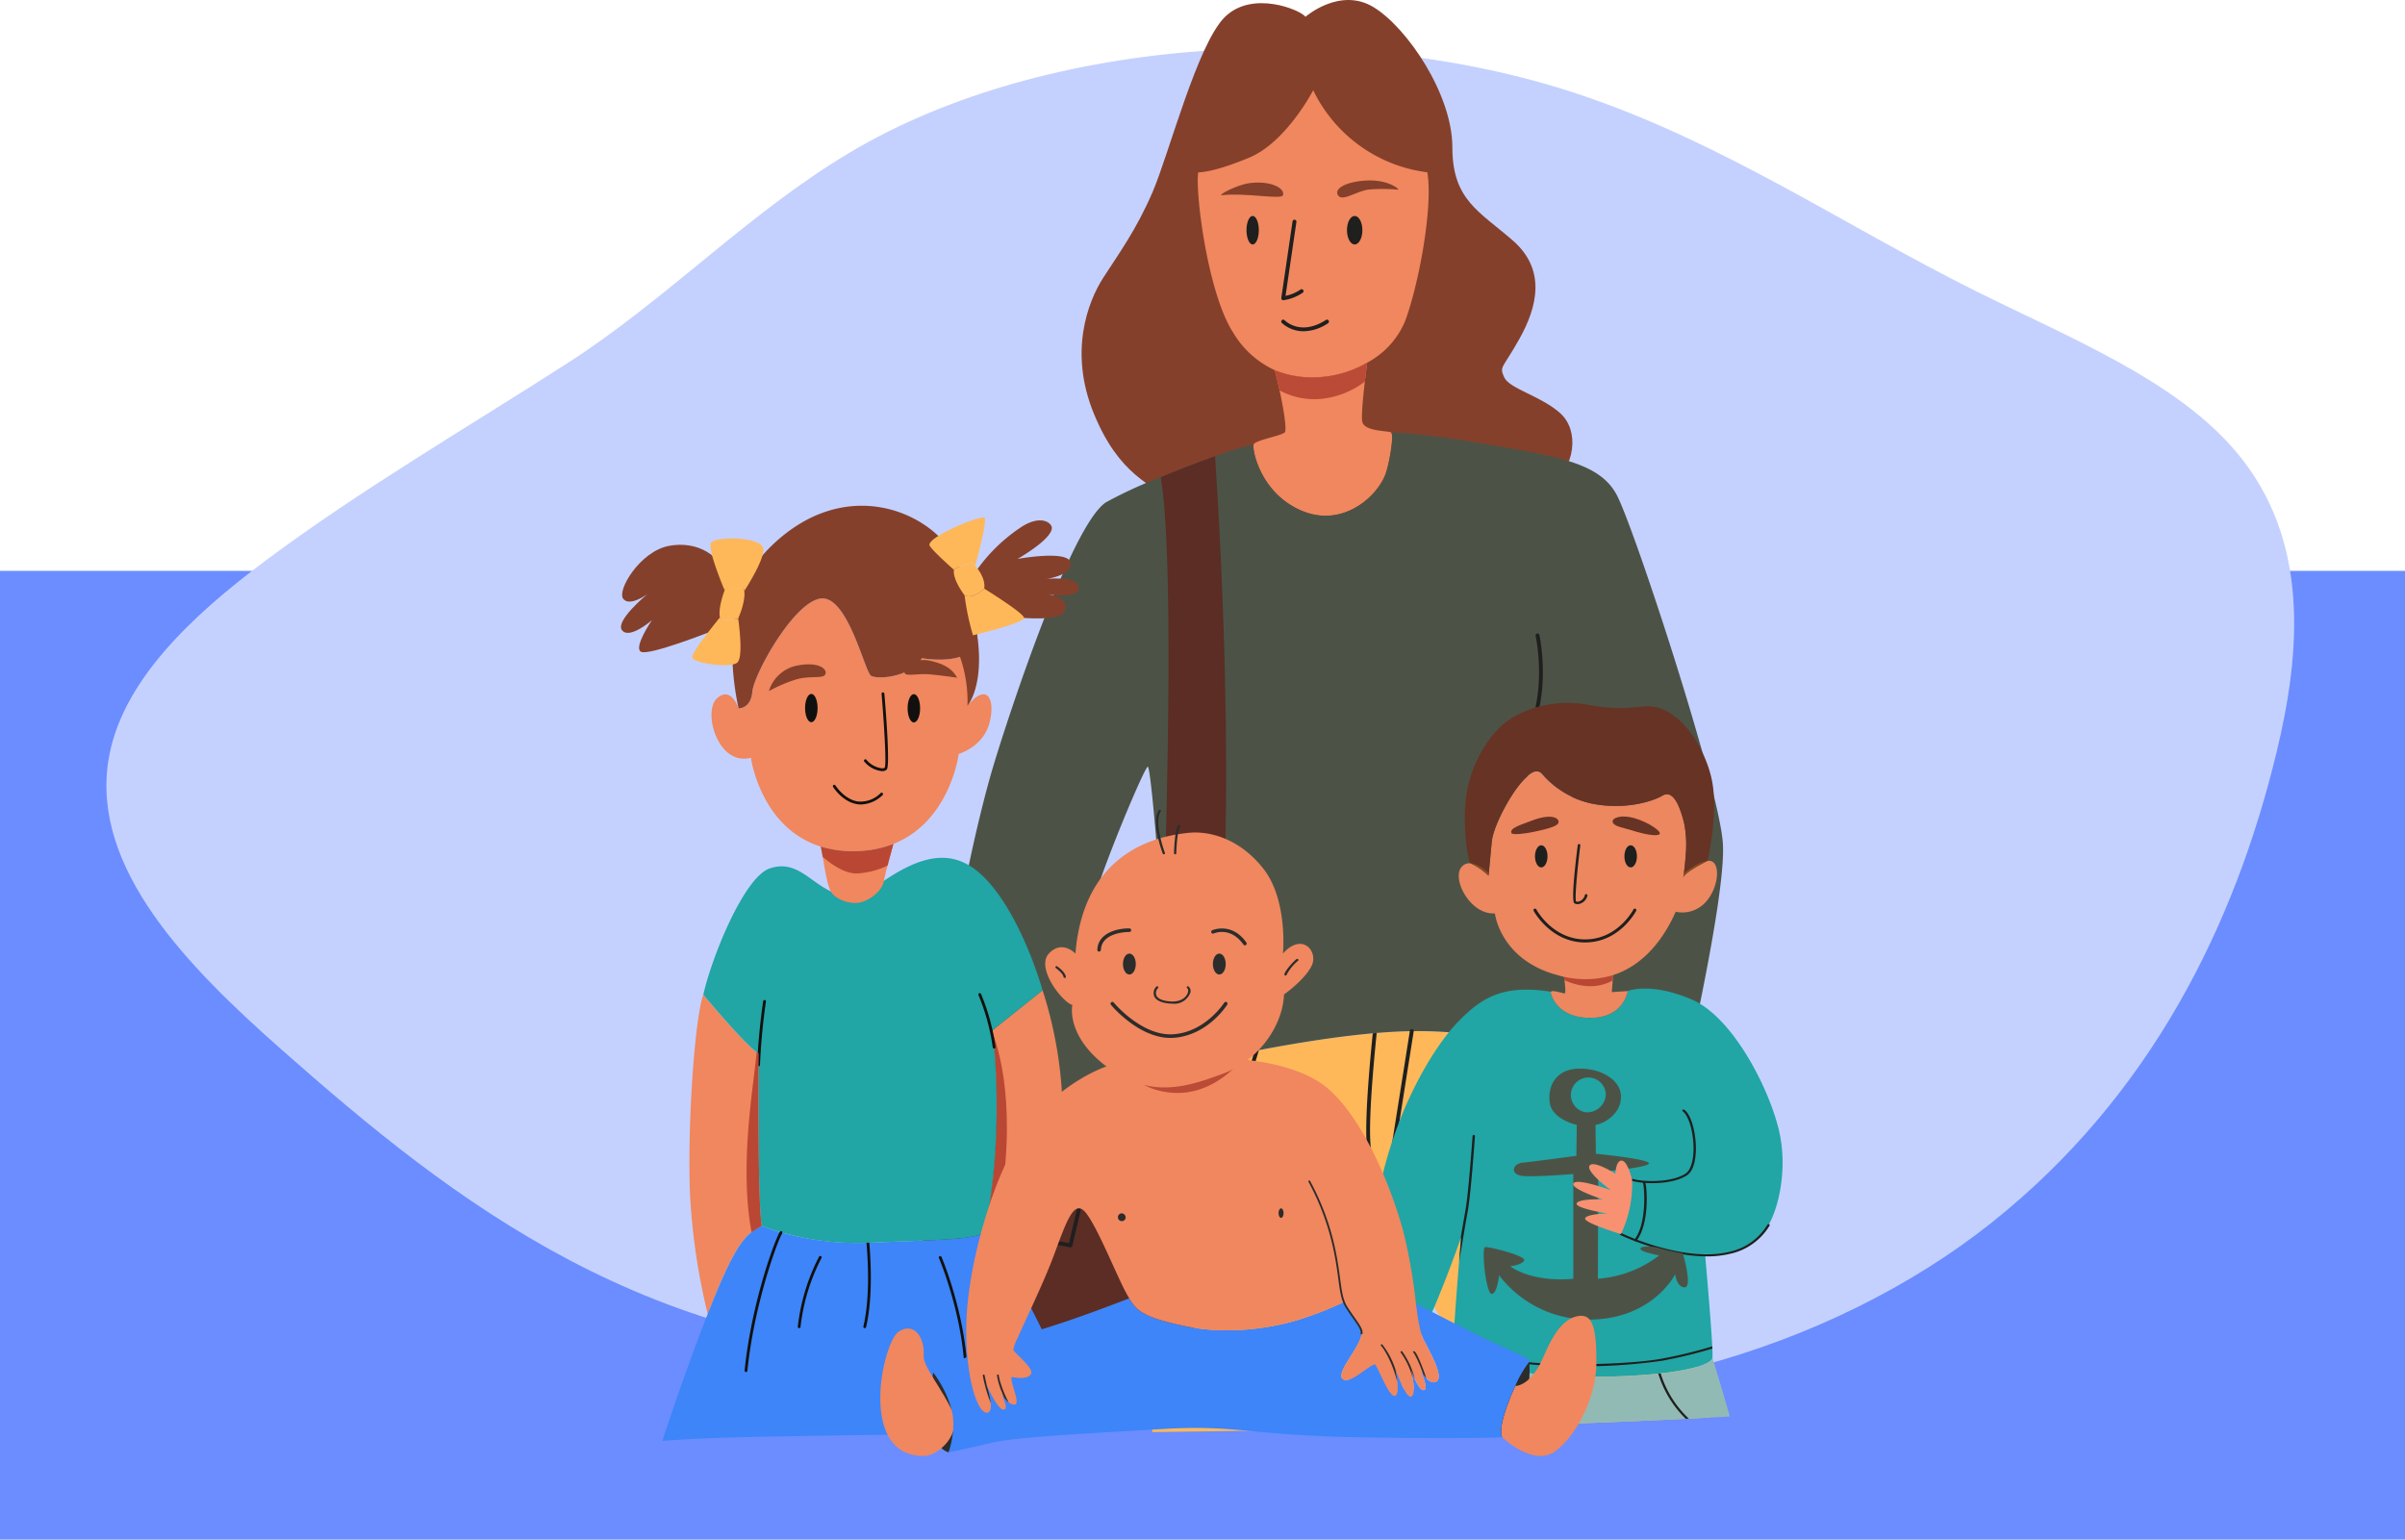 <svg xmlns="http://www.w3.org/2000/svg" xmlns:xlink="http://www.w3.org/1999/xlink" width="499.609" height="319.876" viewBox="0 0 499.609 319.876">
  <defs>
    <clipPath id="clip-path">
      <rect id="Rectángulo_38155" data-name="Rectángulo 38155" width="241.307" height="302.498" fill="none"/>
    </clipPath>
  </defs>
  <g id="_167" data-name="167" transform="translate(-11557 6439)">
    <g id="Grupo_158785" data-name="Grupo 158785" transform="translate(11305 -9673.678)">
      <g id="Grupo_85023" data-name="Grupo 85023" transform="translate(252 3244.678)">
        <rect id="Rectángulo_34651" data-name="Rectángulo 34651" width="499.609" height="201.281" transform="translate(0 108.594)" fill="#6b8dff"/>
        <g id="Grupo_84254" data-name="Grupo 84254" transform="translate(22.106 0)">
          <g id="Grupo_84000" data-name="Grupo 84000" transform="translate(0)">
            <path id="Trazado_118280" data-name="Trazado 118280" d="M236.858,308.023q-1.951-.241-3.924-.4c-15.443-1.217-30.87,1.941-46.386,2.368-27.964.768-55.359-7.466-78.237-19.536s-41.789-27.828-59.888-43.812c-19.458-17.186-39.345-37.482-35.888-59.865,2.52-16.313,17.156-30.061,32.688-41.653,19.647-14.668,41.57-27.435,62.593-40.945,20.909-13.435,37.578-31.2,58.744-43.821,41.051-24.473,104.4-27.836,151.382-12.132C348.09,58.3,372.9,75.379,400.377,89.087c19.651,9.807,41.586,18.513,54.205,33.462,15.29,18.114,13.474,41.368,8.372,62.454-8.633,35.677-26,71.272-59.183,97.676s-84.335,42.012-131.221,32.986C260.559,313.356,249.024,309.533,236.858,308.023Z" transform="translate(-12.141 -38.664)" fill="#c4d1ff"/>
          </g>
        </g>
      </g>
    </g>
    <g id="Grupo_159118" data-name="Grupo 159118" transform="translate(11686 -6439)">
      <g id="Grupo_159117" data-name="Grupo 159117" clip-path="url(#clip-path)">
        <path id="Trazado_137184" data-name="Trazado 137184" d="M58.593,196.088c15.286-.211,30.572-.408,45.857-.688,1.284-13.9,3.681-33.143,5.064-34.131,1.713-1.229,10.346,11.4,20.4,33.563q22.139-.6,44.258-1.755c-2.608-12.5-5.248-23.8-6.952-28.309-2.509-6.655-9.318-24.044-13.766-35.371l-3.643-.262-.448-10.144a109.334,109.334,0,0,0-13.529-3.726c-.3-.066-.6-.118-.906-.182a106.446,106.446,0,0,0-22.059-2.283c-.131-.011-.268,0-.4,0s-.27,0-.406.01c-2.18.032-4.494.161-6.876.368-.266.021-.547.042-.819.074-7.829.689-16.382,2.1-23.664,3.5-.3.053-.6.116-.891.171-9.666,1.877-16.893,3.685-16.893,3.685-1.257,4.933-7,43.892-4.845,70.279.137,1.673.311,3.417.511,5.2" transform="translate(51.804 101.438)" fill="#ffb859"/>
        <path id="Trazado_137185" data-name="Trazado 137185" d="M93.34,121.8s-1,61.838-4.946,66.148c-1.677,1.84-5.783,2.56-10.836,2.594h-.84a116.372,116.372,0,0,1-21.36-2.594c-11.846-2.522-23.726-8.264-23.726-15.8,0-6.463,15.457-62.461,15.457-62.461s26.346,7.962,35.854,10.644c.281.087.551.161.8.226,1.411.4,2.325.636,2.53.655.1,1.4.141,2.2.141,2.2s2.68-.665,6.927-1.6" transform="translate(28.448 98.64)" fill="#5b2d24"/>
        <path id="Trazado_137186" data-name="Trazado 137186" d="M96.889,3.484c-1.077-1.434-10.952-5.565-16.7,0S68.524,32.028,65.115,39.924s-7,12.746-10.234,17.772S47.7,73.136,52.906,85.882s11.85,14.9,17.952,19.027,21.542,5.926,35.9,5.747,35.187-5.028,40.752-9.335,6.283-11.846,2.334-15.44-10.591-5.1-11.669-7.483-.359-1.673,3.229-8.133,5.569-14.184-1.434-20.287S127.4,41.542,127.4,30.591,118.074,5.816,111.069,1.51s-14.18,1.973-14.18,1.973" transform="translate(45.31 0)" fill="#85402b"/>
        <path id="Trazado_137187" data-name="Trazado 137187" d="M96.5,63.123c-1.971,4.762-9.159,10.953-17.592,7.183S68.86,57.566,69.217,56.662s5.742-1.789,6.463-2.509c.465-.467-.194-4.729-1.067-8.714-.321-1.519-.678-3-1.012-4.2a20.726,20.726,0,0,0,9.618,1.421,22.723,22.723,0,0,0,9.588-2.984c-.15,1.174-.323,2.534-.486,3.922-.418,3.63-.764,7.432-.517,8.4.517,1.973,5.236,1.8,5.956,2.156s-.4,6.895-1.257,8.971" transform="translate(62.208 35.68)" fill="#f0875e"/>
        <path id="Trazado_137188" data-name="Trazado 137188" d="M110.778,26.922A30.579,30.579,0,0,1,87.07,9.868s-5.556,10.771-13.276,14-10.589,3.052-10.589,3.052c-.72,3.413,1.795,24.773,7.181,33.212a19.67,19.67,0,0,0,8.689,7.9,20.73,20.73,0,0,0,9.62,1.428,22.605,22.605,0,0,0,9.584-2.99,17.363,17.363,0,0,0,7.829-8.5c2.693-7,5.924-23.517,4.669-31.058" transform="translate(56.733 8.875)" fill="#f0875e"/>
        <path id="Trazado_137189" data-name="Trazado 137189" d="M58.532,153.32a.277.277,0,0,1-.08-.01l-19.386-3.768a.4.4,0,0,1-.258-.171.42.42,0,0,1-.063-.306l6.283-31.056a.42.42,0,0,1,.19-.266.409.409,0,0,1,.323-.04c.173.051,17.421,5.2,19.88,5.645a.393.393,0,0,1,.268.175.4.4,0,0,1,.057.315l-6.824,29.17a.4.4,0,0,1-.389.311m-18.913-4.492,18.608,3.618,6.638-28.391c-3.271-.731-16.522-4.672-19.13-5.451Z" transform="translate(34.839 105.839)" fill="#1f1f1e"/>
        <path id="Trazado_137190" data-name="Trazado 137190" d="M65.842,22.594c-1.159.125,2.984-2.16,5.745-2.513,4.306-.551,7.358,1.028,6.91,2.513-.3.982-7.62-.545-12.655,0" transform="translate(59.033 17.959)" fill="#85402b"/>
        <path id="Trazado_137191" data-name="Trazado 137191" d="M91.063,21.66c.025-.266-2.289-2.116-6.61-1.905S77.5,21.506,78.573,22.9c.95,1.223,3.8-.953,6.361-1.271a34.456,34.456,0,0,1,6.129.032" transform="translate(70.446 17.751)" fill="#85402b"/>
        <path id="Trazado_137192" data-name="Trazado 137192" d="M62.394,115.511c-.141,17.276-1.1,53.079-6.184,69.99h-.838c5.136-16.729,6.074-52.961,6.222-70.216.281.087.551.161.8.226" transform="translate(49.797 103.679)" fill="#1f1f1e"/>
        <path id="Trazado_137193" data-name="Trazado 137193" d="M60.328,115.749c.1,1.406.148,2.2.148,2.2s2.672-.667,6.917-1.607c0,0-2.832-.213-7.065-.593" transform="translate(54.255 104.096)" fill="#589457"/>
        <path id="Trazado_137194" data-name="Trazado 137194" d="M195.913,132.655c-.805-11.846-18.581-65.971-22.082-72.435s-11.856-7.82-25.58-10.23C132.364,47.2,126.979,47.3,126.979,47.3c.72.355-.4,6.895-1.261,8.971-1.97,4.762-9.155,10.953-17.588,7.183S98.079,50.71,98.436,49.808a55.8,55.8,0,0,0-8.011,2.431c-3.493,1.25-7.554,2.822-11.29,4.351a93.4,93.4,0,0,0-11.4,5.246c-7.269,4.847-20.2,44.161-23.424,54.932S35.961,150.7,36.77,155.813c.355,2.272,4.784,9.189,10.663,16.87,7.337,9.586,16.934,20.389,23.719,24.87l9.329-13.109s-1.573-3.179-3.761-7.6c-4.644-9.392-12.021-24.4-12.75-26.42-1.081-2.961,11.371-32.851,12.446-33.66.562-.429,2.006,16.976,3.255,33.561.851,11.407,1.618,22.418,1.918,26.982,4.232.38,7.064.593,7.064.593,10.061-2.23,29-6.009,42.632-6.2,19.39-.272,36.893,6.192,36.893,6.192l.448,10.144,3.643.26,13.766.991s10.684-44.784,9.876-56.636m-27.2,26.123-15.081-45.24c2.425-.809,2.963-8.887,3.791-7.808s12.1,29.35,12.636,32.581-1.347,18.042-1.347,20.467" transform="translate(32.992 42.535)" fill="#4c5346"/>
        <path id="Trazado_137195" data-name="Trazado 137195" d="M68.921,175.564l-10.292,2.255c-.025-.279.8-13.96,1.311-29.829,1-30.912,2.047-78.681-.538-93.737,3.736-1.529,7.8-3.1,11.29-4.353,1.13,16.771,5.424,89.228-1.77,125.665" transform="translate(52.725 44.875)" fill="#5b2d24"/>
        <path id="Trazado_137196" data-name="Trazado 137196" d="M72.625,40.743a.421.421,0,0,1-.291-.123.391.391,0,0,1-.108-.34l2.332-15.888a.405.405,0,1,1,.8.118L73.106,39.84a8.293,8.293,0,0,0,3.092-1.3.4.4,0,0,1,.566.08.405.405,0,0,1-.08.564,9.481,9.481,0,0,1-4.009,1.561l-.049,0" transform="translate(64.95 21.624)" fill="#1f1f1e"/>
        <path id="Trazado_137197" data-name="Trazado 137197" d="M76.886,37.375a6.683,6.683,0,0,1-4.553-1.73.4.4,0,0,1,.01-.57.409.409,0,0,1,.574.011c.133.139,3.326,3.339,8.585-.059a.4.4,0,1,1,.437.678,9.3,9.3,0,0,1-5.052,1.67" transform="translate(64.95 31.443)" fill="#1f1f1e"/>
        <path id="Trazado_137198" data-name="Trazado 137198" d="M90.711,39.674c-.15,1.174-.323,2.532-.486,3.92a17.968,17.968,0,0,1-8.733,3.557,15.28,15.28,0,0,1-8.974-1.715c-.323-1.519-.678-2.993-1.012-4.2a20.768,20.768,0,0,0,9.618,1.421,22.723,22.723,0,0,0,9.588-2.984" transform="translate(64.306 35.68)" fill="#bb4a36"/>
        <path id="Trazado_137199" data-name="Trazado 137199" d="M70.976,26.58c0,1.637-.574,2.965-1.28,2.965s-1.28-1.328-1.28-2.965.574-2.959,1.28-2.959,1.28,1.324,1.28,2.959" transform="translate(61.528 21.243)" fill="#1f1f1e"/>
        <path id="Trazado_137200" data-name="Trazado 137200" d="M82.606,26.58c0,1.637-.714,2.965-1.6,2.965s-1.6-1.328-1.6-2.965.714-2.959,1.6-2.959,1.6,1.324,1.6,2.959" transform="translate(71.412 21.243)" fill="#1f1f1e"/>
        <path id="Trazado_137201" data-name="Trazado 137201" d="M94.814,99.9a.4.4,0,0,1-.188-.762C109.792,91.294,105.152,70,105.1,69.788a.4.4,0,0,1,.786-.18c.051.222,4.826,22.121-10.891,30.251a.423.423,0,0,1-.184.044" transform="translate(84.904 62.319)" fill="#1f1f1e"/>
        <path id="Trazado_137202" data-name="Trazado 137202" d="M91.368,112.987v.065l-5.031,31.772a.4.4,0,0,1-.249.313.315.315,0,0,1-.148.032.443.443,0,0,1-.251-.085,12.635,12.635,0,0,1-3.725-6.192c-.819-2.748-.517-11.3.9-25.453.272-.032.551-.053.819-.074-1.43,14.129-1.753,22.642-.948,25.3a13.155,13.155,0,0,0,2.919,5.278L90.561,113l.011-.074a.4.4,0,0,1,.8.065" transform="translate(73.309 101.249)" fill="#1f1f1e"/>
        <path id="Trazado_137203" data-name="Trazado 137203" d="M76.778,114.877c-1.671,5.837-5.772,19.13-14.391,19.428h-.009a.393.393,0,0,1-.4-.384.4.4,0,0,1,.389-.422c7.82-.272,11.911-12.9,13.518-18.452.291-.055.593-.12.893-.171" transform="translate(55.738 103.312)" fill="#1f1f1e"/>
        <path id="Trazado_137204" data-name="Trazado 137204" d="M117.728,139.225a.409.409,0,0,1-.4.365c-.01,0-.034-.011-.046-.011-5.869-.6-11.1-5.622-15.13-14.507A69.5,69.5,0,0,1,98.317,114c.3.065.6.116.908.182,1.711,6.547,7.183,23.481,18.146,24.6a.408.408,0,0,1,.357.444" transform="translate(88.419 102.521)" fill="#1f1f1e"/>
        <path id="Trazado_137205" data-name="Trazado 137205" d="M44.055,133.778,42.26,144.73l4.308,1.255,1.618-11.309Z" transform="translate(38.005 120.31)" fill="#1f1f1e"/>
        <path id="Trazado_137206" data-name="Trazado 137206" d="M106.6,140.364a.4.4,0,0,1-.4-.384l-.448-10.146c-.437-9.837.754-22.207,1.324-28.154l.055-.562a.4.4,0,0,1,.441-.361.4.4,0,0,1,.363.439l-.053.562c-.572,5.928-1.757,18.262-1.324,28.042l.452,10.142a.406.406,0,0,1-.389.422Z" transform="translate(95.018 90.611)" fill="#1f1f1e"/>
        <path id="Trazado_137207" data-name="Trazado 137207" d="M83.193,138.354a.382.382,0,0,1-.346,0c-.646-.258-1.529-1.734-2.175-2.984,0-.01-.011-.019-.025-.042-.429-.821-.739-1.54-.847-1.759.277.809,2.972,8.587,1.774,9.274a.543.543,0,0,1-.557-.032,1.968,1.968,0,0,1-.488-.367,3.421,3.421,0,0,1-.256-.279,21.871,21.871,0,0,1-2.52-4.253c0-.013-.01-.023-.019-.034.137.357.439,1.088.762,1.962a.077.077,0,0,1,.021.055c.874,2.26,1.951,5.426,1.261,5.685-.517.194-1.478-.828-2.348-1.96-.83-1.086-1.584-2.264-1.745-2.52a13.119,13.119,0,0,1,1.142,3.113c.1.6.053,1.109-.281,1.324-1.075.722-10.4-8.433-10.4-8.433a5.761,5.761,0,0,1-4.49,1.077c-2.509-.538-6.819-5.567-6.819-5.567L64.161,119.5c2.152,0,3.951,5.214,3.951,5.214,5.2-3.768,11.493-5.386,13.107-2.691s3.048,15.789,1.973,16.327" transform="translate(49.312 107.474)" fill="#f0875e"/>
        <path id="Trazado_137208" data-name="Trazado 137208" d="M72.067,134.379c-.646-.258-1.519-1.734-2.165-2.984,0-.009-.011-.019-.025-.042-.988-2.26-2.12-4.794-3.035-6.862a.4.4,0,0,1,.205-.528.4.4,0,0,1,.538.207c1.6,3.54,3.36,7.557,4.482,10.209" transform="translate(60.082 111.449)" fill="#1f1f1e"/>
        <path id="Trazado_137209" data-name="Trazado 137209" d="M68.56,132.061c.055.127.429,1.035.86,2.186-2.087-3.856-4.091-7.508-4.391-7.84a.41.41,0,0,1,.019-.57.4.4,0,0,1,.56,0c.452.462,4.372,7.707,6.334,11.383-1.326-.678-3.254-4.868-3.383-5.159" transform="translate(58.387 113.066)" fill="#1f1f1e"/>
        <path id="Trazado_137210" data-name="Trazado 137210" d="M67.523,134.052a13,13,0,0,1,1.142,3.113l-4.716-9.242a.4.4,0,0,1,.182-.538.406.406,0,0,1,.539.171l4.587,9.007c-.828-1.088-1.571-2.255-1.734-2.511" transform="translate(57.473 114.523)" fill="#1f1f1e"/>
        <path id="Trazado_137211" data-name="Trazado 137211" d="M110.374,132.526s-9.153-3.884-10.051-1.671,8.078,6.7,8.078,6.7-6.462,13.1-5.385,14.361,7.358-8.015,7.358-8.015-6.165,11.6-5.054,12.862,7.569-7.721,7.569-7.721-4.665,7.54-3.77,8.617,6.283-5.744,6.283-5.744-3.233,4.361-2.334,5.858,7.362-5.679,8.8-8.549,1.973-8.976,1.973-8.976,3.772-11.671,5.026-17.6L111.455,121.4Z" transform="translate(90.166 109.176)" fill="#f0875e"/>
        <path id="Trazado_137212" data-name="Trazado 137212" d="M82.535,149c-.828.712-4.387,6.492-3.311,8.847s2.648,4.849,7.451,4.349,6.786-1.93,6.537-2.714-2.4-.636-2.4-.636,2.936-1.356,2.42-2.068-3.25-.072-3.25-.072,2.152-3.922,1.656-7.134c0,0-2.65,0-5.05-.142A39.607,39.607,0,0,1,82.535,149" transform="translate(71.068 134.001)" fill="#ed875f"/>
        <path id="Trazado_137213" data-name="Trazado 137213" d="M82.927,159.166a.856.856,0,0,1-.68-.31c-.991-1.21.532-5.884,1.083-6.914a.267.267,0,0,1,.33-.1.2.2,0,0,1,.12.283c-.71,1.329-1.873,5.576-1.128,6.482a.325.325,0,0,0,.319.133c1.476-.116,2.959-1.761,4.177-4.64a.265.265,0,0,1,.319-.131.211.211,0,0,1,.148.277c-.91,2.152-2.446,4.748-4.6,4.915a.48.48,0,0,1-.089.006" transform="translate(73.672 136.536)" fill="#1f1f1e"/>
        <path id="Trazado_137214" data-name="Trazado 137214" d="M86.207,154.588h-.013a10.9,10.9,0,0,1-1.865-.188.21.21,0,0,1-.173-.26.255.255,0,0,1,.3-.154,10.084,10.084,0,0,0,1.757.173.23.23,0,0,1,.237.224.234.234,0,0,1-.247.205" transform="translate(75.675 138.478)" fill="#1f1f1e"/>
        <path id="Trazado_137215" data-name="Trazado 137215" d="M162.952,160.433c-4.078,2.568-6.838,3.521-10.482,2.851,0,0,1.206,13.445,1.5,19.189.008.158.013.3.019.446a17.245,17.245,0,0,1,.021,1.952c-.218,1.907-10.152,4.091-27.255,3.9s-26.051-4.374-26.488-5.326a11.68,11.68,0,0,1-.032-2.367c.008-.158.015-.323.019-.5.179-3.905.729-10.906,1.126-15.706v-.009c.226-2.792.4-4.83.425-5.077-.021.057-.068.205-.146.425-.657,1.84-3.231,9.039-5.808,14.965a84.691,84.691,0,0,1-4.933,9.641c-.087.141-.165.274-.245.4-.443.724-.7,1.113-.7,1.113a13.4,13.4,0,0,1-5.476.256,13.2,13.2,0,0,1-3.616-.824l-.008-.008c-.006-.317.047-1.4.152-3.012.008-.158.021-.319.036-.477.448-6.716,1.715-21.339,3.436-30.752,3.3-18.044,11.8-31.443,16.541-36.347,4.914-5.09,9.271-7.844,18.984-6.443l.444.059a.163.163,0,0,0-.032.1c0,.644,1.409,5.4,8.323,5.331s7.654-5.563,7.654-5.563,4.583-1.956,13.3,1.755,16.555,19.31,18.321,28.156-.991,19.307-5.079,21.871" transform="translate(72.732 97.25)" fill="#21a5a5"/>
        <path id="Trazado_137216" data-name="Trazado 137216" d="M117.681,110.1s-.75,5.491-7.656,5.563-8.323-4.688-8.323-5.331a.168.168,0,0,1,.032-.1c.291-.418,2.555.408,2.868.342.207-.042.093-1.428-.066-2.731-.053-.469-.118-.927-.171-1.312a20.316,20.316,0,0,0,10.294.008l-.106,1.358-.184,2.422Z" transform="translate(91.463 95.803)" fill="#ed875f"/>
        <path id="Trazado_137217" data-name="Trazado 137217" d="M149.732,161.376c-2.057-7.183-3.607-12.161-3.607-12.161-.131,1.164-3.915,2.437-10.762,3.21-.163.017-.332.038-.5.051a139.5,139.5,0,0,1-15.99.64,85.636,85.636,0,0,1-16.112-1.584c-.163-.034-.332-.07-.492-.106-6.3-1.333-9.62-3.067-9.884-3.637-.444.984-1.582,7.212-2.737,15.852,20.042-.452,40.072-1.124,60.087-2.264" transform="translate(80.62 132.91)" fill="#92bab4"/>
        <path id="Trazado_137218" data-name="Trazado 137218" d="M94.963,124.367c-.006.118-.834,11.964-1.489,15.573-.344,1.863-.839,4.855-1.246,7.257-.258,1.525-.437,2.579-.557,3.273.226-2.792.4-4.832.425-5.079-.021.057-.066.205-.146.427.359-2.106.748-4.4,1.028-5.951.653-3.58,1.483-15.4,1.491-15.525a.25.25,0,0,1,.494.025" transform="translate(82.442 111.645)" fill="#1f1f1e"/>
        <path id="Trazado_137219" data-name="Trazado 137219" d="M114.9,136.67a17.17,17.17,0,0,1-4.26-.484.21.21,0,0,1-.165-.268.258.258,0,0,1,.311-.135c2.784.746,8.329.689,11.033-1.107.967-.644,1.565-2.37,1.641-4.733.108-3.464-.912-7.225-2.232-8.207a.186.186,0,0,1-.027-.294.269.269,0,0,1,.351-.025c1.611,1.195,2.5,5.362,2.4,8.541-.046,1.459-.344,4.068-1.833,5.058-1.8,1.193-4.642,1.654-7.221,1.654" transform="translate(99.343 109.145)" fill="#1f1f1e"/>
        <path id="Trazado_137220" data-name="Trazado 137220" d="M127.307,140.607c-8.684,0-17.827-4.382-17.937-4.439a.194.194,0,0,1-.093-.289.269.269,0,0,1,.338-.085c.127.066,13.05,6.266,22.583,3.82a12.218,12.218,0,0,0,7.73-5.6.271.271,0,0,1,.334-.091.2.2,0,0,1,.106.291,12.7,12.7,0,0,1-8.03,5.816,20.427,20.427,0,0,1-5.031.581" transform="translate(98.245 120.417)" fill="#1f1f1e"/>
        <path id="Trazado_137221" data-name="Trazado 137221" d="M90.848,149.719c-.087.141-.165.274-.243.4a46.127,46.127,0,0,1-9.652-2.475c.008-.158.021-.319.036-.477,2.283,1.105,7.064,2.116,9.859,2.553" transform="translate(72.803 132.35)" fill="#1f1f1e"/>
        <path id="Trazado_137222" data-name="Trazado 137222" d="M111.073,141.645a.314.314,0,0,1-.137-.038.2.2,0,0,1-.068-.3c2.691-3.461,2.027-11.164,1.795-11.723a.192.192,0,0,1,.025-.266.293.293,0,0,1,.353-.008c.4.327,1.126,8.522-1.759,12.239a.27.27,0,0,1-.209.093" transform="translate(99.668 116.244)" fill="#1f1f1e"/>
        <path id="Trazado_137223" data-name="Trazado 137223" d="M135.727,155.277a54.76,54.76,0,0,1-5.588-1.29s-3.047-.429-3.206.283,3.9,1.421,3.9,1.421a23.708,23.708,0,0,1-12.746,4.855l.082-22.18s10.429-.86,10.513-1.785-11.008-2-11.008-2l-.084-5.994c1.575-.211,5.134-2.068,5.3-5.63s-3.973-6.135-8.691-6.065-6.539,3.421-6.125,6.988,5.63,4.707,5.63,4.707l-.084,6.42s-9.024,1.217-11.176,1.424-2.813,2.638.414,2.784,10.125-.424,10.125-.424v21.751s-7.89,1-13.1-2.57c0,0,2.648-.351,2.895-1.276s-7.284-2.858-8.11-2.718.165,9.561,1.324,9.7,1.575-3.85,1.575-3.85a23.423,23.423,0,0,0,19.227,9.2c12.8-.285,17.356-9.413,17.356-9.413s.332,2.779,1.989,2.712-.4-7.054-.4-7.054m-20.165-29.31a3.63,3.63,0,1,1,4.165-3.59,3.912,3.912,0,0,1-4.165,3.59" transform="translate(84.853 105.126)" fill="#4c5346"/>
        <path id="Trazado_137224" data-name="Trazado 137224" d="M116.382,130.955s-.91-3.926-2.152-4-1.324,2.712-1.324,2.712-4.634-2.931-5.379-1.643,4.425,5.066,4.425,5.066-6.993-2.568-7.738-1.426,6.085,3.352,6.085,3.352-4.843-.215-5.423.784,6.291,2.141,6.291,2.141-4.22.07-4.553,1,7.451,3.284,7.451,3.284a24.469,24.469,0,0,0,2.315-11.269" transform="translate(93.672 114.176)" fill="#f79172"/>
        <path id="Trazado_137225" data-name="Trazado 137225" d="M144.824,148.618a94.143,94.143,0,0,1-10.5,2.547,115.385,115.385,0,0,1-17.633,1.14,93.975,93.975,0,0,1-12.006-.636,41.01,41.01,0,0,1-13.62-4.891c.006-.158.013-.323.019-.5a40.7,40.7,0,0,0,13.683,4.961c7.846,1.109,23.25.659,29.459-.5a93.381,93.381,0,0,0,10.575-2.57c.006.158.013.3.019.446" transform="translate(81.901 131.552)" fill="#1f1f1e"/>
        <path id="Trazado_137226" data-name="Trazado 137226" d="M93.524,161.762A28.58,28.58,0,0,0,97.1,156.6a32.185,32.185,0,0,0,2.735-6.788l-.49-.106a31.166,31.166,0,0,1-6.454,12.074l.631-.015" transform="translate(83.541 134.632)" fill="#1f1f1e"/>
        <path id="Trazado_137227" data-name="Trazado 137227" d="M119.17,159.664c.211-.009.422-.023.632-.034a21.629,21.629,0,0,1-5.848-9.4c-.165.019-.33.038-.5.053a22.189,22.189,0,0,0,5.719,9.383" transform="translate(102.029 135.104)" fill="#1f1f1e"/>
        <path id="Trazado_137228" data-name="Trazado 137228" d="M113.4,106.536l-.106,1.358c-1.761,1-5.17,2.114-10.017-.053-.053-.469-.12-.927-.173-1.312a20.323,20.323,0,0,0,10.3.008" transform="translate(92.724 95.803)" fill="#b94734"/>
        <path id="Trazado_137229" data-name="Trazado 137229" d="M144.135,103.041a1.962,1.962,0,0,0-.8-.087c-.019.011-4.636,2.253-5.052,3.445,0,0,.053-.332.131-.895l-.013.009s.23-1.723.4-3.934a23.258,23.258,0,0,0-.338-6.441c-1.016-4.091-2.452-6.929-4.482-5.738s-7.711,3.014-14.522,1.7a18.7,18.7,0,0,1-10.638-6.3c-.777-.631-1.734-.859-4.123,1.82s-5.916,9.147-6.213,12.448c-.218,2.389-.465,4.974-.587,6.224.044.218.08.348.08.348s-.046-.044-.1-.1c-.036.325-.053.515-.053.515a14.347,14.347,0,0,0-3.728-2.587,2.113,2.113,0,0,0-1.945.855c-1.971,2.558,1.97,9.894,6.99,9.548,0,0,1.077,9.721,13.179,12.872l.011.008a20.148,20.148,0,0,0,11.149.009c6.046-1.869,10.416-6.9,13.221-13.229a6.553,6.553,0,0,0,6.184-1.956c2.689-2.9,3.138-7.844,1.254-8.532" transform="translate(82.404 75.894)" fill="#ed875f"/>
        <path id="Trazado_137230" data-name="Trazado 137230" d="M116.191,97.609c.416-1.193,5.035-3.436,5.052-3.445-1.962.156-4.807,2.46-4.921,2.551-.078.562-.131.895-.131.895" transform="translate(104.494 84.684)" fill="#8c4a1e"/>
        <path id="Trazado_137231" data-name="Trazado 137231" d="M143.536,92.513c-1.614-7-7.17-15.618-14.1-14.895a36.37,36.37,0,0,1-11.58-.344,23.108,23.108,0,0,0-14.895,2.218c-5.5,2.841-9.561,10.344-10.4,16.94s.505,13.643.9,13.77a.148.148,0,0,0,.027.009c1.63.131,3.367,1.679,3.782,2.072.006-.076.013-.156.021-.249.122-1.252.368-3.835.587-6.224.3-3.3,3.823-9.772,6.213-12.448s3.347-2.452,4.123-1.82a18.693,18.693,0,0,0,10.638,6.3c6.811,1.314,12.49-.5,14.522-1.7s3.466,1.647,4.482,5.738a23.254,23.254,0,0,1,.338,6.441c-.093,1.613-.268,3.048-.386,3.924.112-.091,2.959-2.4,4.921-2.551,0,0,2.416-10.2.8-17.187" transform="translate(83.002 69.148)" fill="#673325"/>
        <path id="Trazado_137232" data-name="Trazado 137232" d="M96.707,96.506c-.412-.391-2.152-1.941-3.782-2.072a14.368,14.368,0,0,1,3.73,2.587s.017-.19.051-.515" transform="translate(83.57 84.927)" fill="#8c4a1e"/>
        <path id="Trazado_137233" data-name="Trazado 137233" d="M101.514,90.2c4.161-1.622,5.7-.6,5.7.188.011.764-1.381,1.307-5.32,2.125-1.2.256-4.273.712-4.475.217-.425-1.035,1.816-1.652,4.093-2.53" transform="translate(87.566 80.344)" fill="#673325"/>
        <path id="Trazado_137234" data-name="Trazado 137234" d="M108.461,90.384c-.08-.8,1.814-1.537,4.612-.7,2.8.815,5.652,2.741,5.145,3.293s-3.236.023-5.787-.792c-1.67-.53-3.877-.805-3.97-1.8" transform="translate(97.54 80.321)" fill="#673325"/>
        <path id="Trazado_137235" data-name="Trazado 137235" d="M105.019,104.809a1.078,1.078,0,0,1-.621-.173c-.627-.425.032-6.805.7-12.087a.263.263,0,0,1,.3-.22.254.254,0,0,1,.236.279c-.659,5.244-1.191,11.1-.879,11.652a.93.93,0,0,0,.72-.049,1.787,1.787,0,0,0,1.105-1.276.266.266,0,0,1,.311-.2.254.254,0,0,1,.218.287,2.3,2.3,0,0,1-1.434,1.66,1.661,1.661,0,0,1-.651.131" transform="translate(93.66 83.032)" fill="#1f1f1e"/>
        <path id="Trazado_137236" data-name="Trazado 137236" d="M102.569,94.754c0,1.28-.581,2.306-1.3,2.306s-1.3-1.026-1.3-2.306c0-1.265.583-2.292,1.3-2.292s1.3,1.028,1.3,2.292" transform="translate(89.907 83.153)" fill="#1f1f1e"/>
        <path id="Trazado_137237" data-name="Trazado 137237" d="M112.349,94.754c0,1.28-.579,2.306-1.3,2.306s-1.3-1.026-1.3-2.306c0-1.265.581-2.292,1.3-2.292s1.3,1.028,1.3,2.292" transform="translate(98.702 83.153)" fill="#1f1f1e"/>
        <path id="Trazado_137238" data-name="Trazado 137238" d="M110.547,106.418c-7.162,0-10.67-6.5-10.706-6.564a.316.316,0,0,1,.558-.3c.032.065,3.371,6.23,10.148,6.23s9.994-6.163,10.027-6.224a.322.322,0,0,1,.424-.139.314.314,0,0,1,.139.424c-.034.068-3.421,6.57-10.589,6.57" transform="translate(89.757 89.386)" fill="#1f1f1e"/>
        <path id="Trazado_137239" data-name="Trazado 137239" d="M55.911,139.358c-.879,12.427-4.858,27.753-6.731,34.429-3.029-5.858-6.1-11.1-8.556-14.125-.31-.376-.61-.724-.9-1.033,0,0,4.365-17.065,1.795-41.421-.013-.2-.038-.4-.059-.594l10.406-8.289a85.884,85.884,0,0,1,4.049,31.033" transform="translate(35.72 97.419)" fill="#f0875e"/>
        <path id="Trazado_137240" data-name="Trazado 137240" d="M41.5,156.6c-.31-.378-1.491-1.869-1.783-2.179,0,0,4.363-17.067,1.795-41.421,1.837,5.018,5.586,19.083-.011,43.6" transform="translate(35.721 101.626)" fill="#b94734"/>
        <path id="Trazado_137241" data-name="Trazado 137241" d="M63.065,87.77s2.5-7.09,1.586-12.815a3.84,3.84,0,0,1-1.212,1.69c-3.274,2.439-9.82,1.231-9.82,1.231-2.507,4.047-9.25,4.433-10.568,3.662S38.2,64.772,32.594,65.482,18.734,81.151,18.387,84.815s-2.866,3.468-2.866,3.468-1.54-4.756-4.5-2.055.127,14.133,7.065,12.336c0,0,1.962,14.526,14.5,18.448a22.69,22.69,0,0,0,7.6.952,22.127,22.127,0,0,0,7.5-1.5c11.823-4.7,13.576-18.708,13.576-18.708s4.877-1.371,6.289-6.125-.129-9.124-4.5-3.856" transform="translate(8.908 58.869)" fill="#f0875e"/>
        <path id="Trazado_137242" data-name="Trazado 137242" d="M63.08,82.239c.532-4.091-1.242-10.642-5.128-17.024C52.558,56.348,35.6,49.125,20.56,63.436c-5.356,5.1-7.707,11.027-8.287,18.739A56.358,56.358,0,0,0,13.494,97.4s2.522.194,2.866-3.468,8.6-18.623,14.207-19.333,9.145,15.286,10.458,16.057,8.061.386,10.568-3.662c0,0,4.492.826,7.9-.281a27.884,27.884,0,0,1,1.55,10.175S64.577,92.9,63.08,82.239" transform="translate(10.935 49.752)" fill="#85402b"/>
        <path id="Trazado_137243" data-name="Trazado 137243" d="M22.053,66.688c-1.147-4.824-6.169-8.015-12.144-6.858S-.884,69.079.465,70.815s5.012-.963,5.012-.963-6.817,5.59-5.24,7.518,6.2-2.12,6.2-2.12S2.587,80.842,4.127,81.8s14.686-4.239,14.686-4.239,4.781-4.4,3.24-10.876" transform="translate(0 53.593)" fill="#85402b"/>
        <path id="Trazado_137244" data-name="Trazado 137244" d="M39.256,67.821a34.878,34.878,0,0,1,9.254-9.254c4.431-3.083,6.832-1.086,6.743,0-.192,2.443-7.13,6.363-7.13,6.363s10.6-1.93,10.986.771-5.01,3.386-5.01,3.386,6.746-.689,6.746,1.818S54.1,72.252,54.1,72.252s5.4.579,3.664,3.664-18.505,0-18.505,0-2.621-4.167,0-8.095" transform="translate(34.256 51.192)" fill="#85402b"/>
        <path id="Trazado_137245" data-name="Trazado 137245" d="M22.5,156.83c-.363.192-.71.378-1.048.587-2.651,1.6-4.927,4.294-10.169,17.719A134.32,134.32,0,0,1,7.609,150.3c-.084-2.08-.123-4.323-.123-6.661,0-13.713,1.349-30.56,2.883-34.839.008,0,8.249,9.914,11.079,11.937a2.819,2.819,0,0,0,.424.268s-.292,30.214.625,35.825" transform="translate(6.732 97.847)" fill="#f0875e"/>
        <path id="Trazado_137246" data-name="Trazado 137246" d="M28.636,177.839c21.31-.42,42.634-.5,63.948-.735-.066-.194-.142-.41-.205-.591a235.779,235.779,0,0,0-11.548-25.9c-3.415-6.6-6.877-12.412-9.461-15.157C69.443,137,61.346,137,47.888,137.581c-.123.008-.249.008-.368.008-.194.017-.386.027-.579.027a59.838,59.838,0,0,1-17.462-2.076s-.008,0,0-.01c-.2-.046-.386-.1-.57-.154-1.181-.346-2.106-.663-2.737-.893-.655-.241-1.01-.4-1.01-.4-3.168,1.673-5.3,3.162-11.217,18.306-.291.745-.591,1.525-.908,2.344-2.528,6.627-5.54,14.98-8.511,24.032,7.951-.61,16.04-.771,24.112-.931" transform="translate(4.069 120.589)" fill="#3d85f9"/>
        <path id="Trazado_137247" data-name="Trazado 137247" d="M79.482,121.359s-3.468-12.528-9.829-20.815S56.74,91.678,46.525,98.617c0,0-6.874,4.177-11.05,2.182-4.556-2.171-7.261-6.579-12.657-4.765S10.706,114.658,9.006,122.259c0,0,9.187,11.05,11.5,12.205,0,0-.287,30.216.629,35.827,0,0,.349.152,1.007.4a57.826,57.826,0,0,0,21.721,3.1c13.457-.577,21.552-.577,23.481-2.122,0,0,4.433-17.347,1.734-42.015Z" transform="translate(8.099 84.385)" fill="#21a5a5"/>
        <path id="Trazado_137248" data-name="Trazado 137248" d="M36.954,92.311c-.361,1.3-.832,3-1.225,4.5-.376,1.407-.67,2.627-.756,3.176-.253,1.673-2.18,3.6-4.494,4.37s-5.658-.517-6.553-2.19c-.708-1.311-1.181-4.387-1.673-7.17-.131-.748-.262-1.474-.4-2.133a22.662,22.662,0,0,0,7.594.952,22.079,22.079,0,0,0,7.508-1.5" transform="translate(19.652 83.018)" fill="#f0875e"/>
        <path id="Trazado_137249" data-name="Trazado 137249" d="M16.734,69.319a4.023,4.023,0,0,1,.085.5c1.82-2.891,4.494-7.556,3.852-9.073-.955-2.26-9.54-2.218-10.7-1.062-.864.864,1.5,6.965,2.754,10,.084-.224.135-.357.135-.357Z" transform="translate(8.803 52.971)" fill="#ffb859"/>
        <path id="Trazado_137250" data-name="Trazado 137250" d="M13.559,67.738c-.015-.065-.023-.131-.032-.2-1.987,2.52-6.009,7.474-5.715,8.368.387,1.157,7.687,2.217,9.288,1.06,1.189-.857.615-6.412.239-9.229a5,5,0,0,1-3.78,0" transform="translate(7.011 60.74)" fill="#ffb859"/>
        <path id="Trazado_137251" data-name="Trazado 137251" d="M15.926,64.883a3.963,3.963,0,0,0-.085-.5H11.972s-.053.133-.137.357c-.365.984-1.311,3.795-.991,5.632.009.066.017.135.032.2a5.007,5.007,0,0,0,3.78,0s1.544-3.316,1.271-5.692" transform="translate(9.694 57.905)" fill="#ffb859"/>
        <path id="Trazado_137252" data-name="Trazado 137252" d="M42.8,66.14s.186.182.452.49c1.075-3.951,2.5-9.618,1.909-9.987-.832-.522-11.4,3.814-11.426,5.643-.006.517,2.737,3.086,5.1,5.2a.437.437,0,0,1,.006-.049,8.788,8.788,0,0,1,3.962-1.3" transform="translate(30.336 50.902)" fill="#ffb859"/>
        <path id="Trazado_137253" data-name="Trazado 137253" d="M41.659,64.386s-2.393,2.346-4.08,1.362a52.274,52.274,0,0,0,1.753,8.338s10.591-2.518,10.6-3.607c0-.811-5.5-4.359-8.27-6.093" transform="translate(33.796 57.904)" fill="#ffb859"/>
        <path id="Trazado_137254" data-name="Trazado 137254" d="M40.849,62.114c-.266-.31-.452-.49-.452-.49a8.782,8.782,0,0,0-3.964,1.3l0,.049c-.313,2.03,2.179,5.25,2.179,5.25l.028.013c1.687.984,4.08-1.362,4.08-1.362.3-1.949-1.115-3.884-1.867-4.758" transform="translate(32.737 55.418)" fill="#ffb859"/>
        <path id="Trazado_137255" data-name="Trazado 137255" d="M16.177,78.233a7.674,7.674,0,0,1,6.264-5.377c3.854-.691,5.878.655,5.495,1.812s-3.278.194-6.46,1.254a30.45,30.45,0,0,0-5.3,2.311" transform="translate(14.548 65.352)" fill="#85402b"/>
        <path id="Trazado_137256" data-name="Trazado 137256" d="M41.96,75.873c-.771-1.259-1.734-2.61-5.4-3.48s-5.609,1.354-5.552,2.365,2.6.144,5.474.433,5.474.682,5.474.682" transform="translate(27.889 64.928)" fill="#85402b"/>
        <path id="Trazado_137257" data-name="Trazado 137257" d="M30.414,92.082a2.19,2.19,0,0,1-.245-.013,5.522,5.522,0,0,1-3.552-2.006.291.291,0,0,1,.1-.4.294.294,0,0,1,.4.1,5,5,0,0,0,3.1,1.726.836.836,0,0,0,.669-.131c.408-.724-.179-9.77-.65-15.3a.289.289,0,1,1,.575-.049c.3,3.485,1.208,14.929.509,15.728a1.15,1.15,0,0,1-.912.336" transform="translate(23.903 68.124)" fill="#11100e"/>
        <path id="Trazado_137258" data-name="Trazado 137258" d="M29.033,89.934a5.081,5.081,0,0,1-.756-.055c-3.066-.45-4.976-3.461-5.054-3.588a.289.289,0,1,1,.49-.306c.019.028,1.852,2.912,4.651,3.322a5.864,5.864,0,0,0,4.743-1.747.289.289,0,1,1,.382.433,6.774,6.774,0,0,1-4.456,1.941" transform="translate(20.845 77.205)" fill="#11100e"/>
        <path id="Trazado_137259" data-name="Trazado 137259" d="M36.954,92.311c-.361,1.3-.832,3-1.225,4.5A16.679,16.679,0,0,1,29.4,98.45c-2.608.063-5.421-1.958-7.147-3.455-.131-.748-.262-1.474-.4-2.133a22.662,22.662,0,0,0,7.594.952,22.079,22.079,0,0,0,7.508-1.5" transform="translate(19.652 83.018)" fill="#b94734"/>
        <path id="Trazado_137260" data-name="Trazado 137260" d="M15.188,123.162h-.006a.287.287,0,0,1-.283-.294,130.1,130.1,0,0,1,1.242-13.227.288.288,0,1,1,.57.078,130.779,130.779,0,0,0-1.233,13.159.291.291,0,0,1-.291.285" transform="translate(13.399 98.378)" fill="#11100e"/>
        <path id="Trazado_137261" data-name="Trazado 137261" d="M42.359,120.133a.292.292,0,0,1-.289-.26,43.474,43.474,0,0,0-2.957-10.832.29.29,0,1,1,.539-.211,44.071,44.071,0,0,1,2.993,10.988.285.285,0,0,1-.26.313l-.027,0" transform="translate(35.159 97.709)" fill="#11100e"/>
        <path id="Trazado_137262" data-name="Trazado 137262" d="M13.811,163.956l-.028,0a.287.287,0,0,1-.258-.315c1.411-14,6.247-27.09,7.331-28.843a.288.288,0,0,1,.49.3c-1.029,1.669-5.867,14.927-7.246,28.6a.29.29,0,0,1-.289.258" transform="translate(12.161 121.1)" fill="#11100e"/>
        <path id="Trazado_137263" data-name="Trazado 137263" d="M19.627,152.366l-.027,0a.281.281,0,0,1-.258-.311,41.569,41.569,0,0,1,4.4-14.507.289.289,0,1,1,.5.283,40.936,40.936,0,0,0-4.334,14.279.284.284,0,0,1-.287.258" transform="translate(17.393 123.566)" fill="#11100e"/>
        <path id="Trazado_137264" data-name="Trazado 137264" d="M27.081,153.464a.286.286,0,0,1-.285.222.189.189,0,0,1-.061-.008.288.288,0,0,1-.217-.346c1.263-5.366,1.066-12.306.648-17.375.194,0,.387-.011.579-.027.424,5.113.608,12.1-.665,17.533" transform="translate(23.842 122.246)" fill="#11100e"/>
        <path id="Trazado_137265" data-name="Trazado 137265" d="M40.452,164.445h-.006a.288.288,0,0,1-.285-.3c.253-13.147-5.318-26.216-5.373-26.346a.29.29,0,0,1,.532-.232c.057.133,5.675,13.32,5.419,26.589a.287.287,0,0,1-.287.285" transform="translate(31.264 123.567)" fill="#11100e"/>
        <path id="Trazado_137266" data-name="Trazado 137266" d="M22.736,78.84c0,1.622-.581,2.94-1.3,2.94s-1.3-1.318-1.3-2.94.583-2.936,1.3-2.936,1.3,1.312,1.3,2.936" transform="translate(18.107 68.262)" fill="#11100e"/>
        <path id="Trazado_137267" data-name="Trazado 137267" d="M33.95,78.867c0,1.624-.583,2.942-1.3,2.942s-1.3-1.318-1.3-2.942.583-2.938,1.3-2.938,1.3,1.316,1.3,2.938" transform="translate(28.192 68.285)" fill="#11100e"/>
        <path id="Trazado_137268" data-name="Trazado 137268" d="M16.878,151.178c-.363.192-1.764,1.111-2.1,1.318-2.568-13.759.34-29.742,1.056-37.411a2.819,2.819,0,0,0,.424.268s-.292,30.214.625,35.825" transform="translate(12.351 103.499)" fill="#b94734"/>
        <path id="Trazado_137269" data-name="Trazado 137269" d="M34.436,150.127s-2.659,14.722,3.181,16.606c0,0,2.078-2.653.682-8.767s-3.863-7.839-3.863-7.839" transform="translate(30.426 135.013)" fill="#2c2c2b"/>
        <path id="Trazado_137270" data-name="Trazado 137270" d="M102.292,148.956s1.024,12.175-5.6,15.688c0,0-1.837-1.3.811-7.846s4.788-7.842,4.788-7.842" transform="translate(86.4 133.96)" fill="#2c2c2b"/>
        <path id="Trazado_137271" data-name="Trazado 137271" d="M37.368,171.81c3.21,0,7.9-4.7,6.047-9.075s-6.218-9.557-6.047-11.763c.294-3.829-2.059-7.14-5.252-4.959s-8.57,25.8,5.252,25.8" transform="translate(25.507 130.688)" fill="#f0875f"/>
        <path id="Trazado_137272" data-name="Trazado 137272" d="M42.293,152.6c-.129-.915-.275-1.6-.275-1.6s.089.712.275,1.6" transform="translate(37.788 135.791)" fill="#ffb9ad"/>
        <path id="Trazado_137273" data-name="Trazado 137273" d="M87.476,149.937c-.2-.435-.338-.716-.338-.716s.123.293.338.716" transform="translate(78.365 134.198)" fill="#ffb9ad"/>
        <path id="Trazado_137274" data-name="Trazado 137274" d="M42.293,152.6c-.129-.915-.275-1.6-.275-1.6s.089.712.275,1.6" transform="translate(37.788 135.791)" fill="#52b7cb"/>
        <path id="Trazado_137275" data-name="Trazado 137275" d="M87.476,149.937c-.2-.435-.338-.716-.338-.716s.123.293.338.716" transform="translate(78.365 134.198)" fill="#52b7cb"/>
        <path id="Trazado_137276" data-name="Trazado 137276" d="M111.862,144.069c-3.36.841-5.377,5.041-6.889,8.57-1.417,3.311-3.576,5.73-5.778,5.88-.591,1.267-1.2,2.737-1.785,4.37-1.835,5.178-.908,6.262-.895,6.277,2.3,2.222,7.217,5.345,10.642,3.141,4.33-2.792,8.906-11.1,8.906-18.661s-.841-10.42-4.2-9.578" transform="translate(86.578 129.437)" fill="#f0875f"/>
        <path id="Trazado_137277" data-name="Trazado 137277" d="M147.228,149.644c-3.293-1.649-8.509-4.321-12.786-6.524.433,3.388.817,6.023,1.694,7.7,1.85,3.529,4.2,7.9,2.353,8.572-1.373.5-2.743-1.778-3.358-2.984.644,1.4,1.905,4.406,1,4.663-1.176.336-2.688-4.2-2.688-4.2s1.176,5.041,0,5.546-3.36-6.049-3.36-6.049,1.174,5.544,0,5.882-3.362-5.546-4.034-6.386-5.377,4.37-6.891,2.857,4.874-7.732,3.867-10.082a41.889,41.889,0,0,0-3.531-5.88,67.548,67.548,0,0,1-7.394,3.022c-5.88,2.182-16.129,4.034-25.614,2.015-8.291-1.759-9.99-3.01-11.618-5.764-3.527,1.3-10.036,3.9-17.715,6.272-1.764.543-3.592,1.157-5.409,1.8a11.211,11.211,0,0,0-.976,2.566c.169.67,4.368,3.861,3.7,5.039s-2.858.839-3.865.672-5.546,1.176-5.546,1.176,2.184,5.882.336,6.216c-1.466.266-3.461-4.019-4.141-11.593-3.236,1.366-6.044,2.623-7.105,3.233a23.67,23.67,0,0,1,3.516,6.684c1.679,4.536-.334,9.922-.334,9.922s4.2-.849,9.073-2.029,21.341-2.013,35.96-2.855,18.148,1.347,40.161,1.74,29.857,0,29.857,0-.942-1.1.893-6.277c.581-1.632,1.195-3.1,1.785-4.37a23.109,23.109,0,0,1,2.919-5.039c.672-.67-4.367-2.351-10.752-5.544" transform="translate(30.712 127.729)" fill="#3d85f9"/>
        <path id="Trazado_137278" data-name="Trazado 137278" d="M132.885,174.379c-.877-1.675-1.265-4.311-1.7-7.7a115.466,115.466,0,0,0-2.334-13.814c-2.52-10.241-9.578-27.31-18.15-32.471-4.042-2.435-9.381-3.84-15.656-4.469-.306-.04-.615-.068-.929-.093a14.591,14.591,0,0,1-3.578,2.085c-5.882,2.355-11.933,4.541-18.989-1.009-.228-.175-.439-.349-.651-.528-.262.025-.534.068-.815.116-5.725,1-15.453,6.575-21.219,15.7-6.049,9.578-10.925,27.394-11.09,38.991a63.25,63.25,0,0,0,.232,6.545c.676,7.58,2.672,11.871,4.137,11.6.661-.123.807-.959.716-1.979a19.713,19.713,0,0,0-1.016-4.148c.044.1.114.258.211.473l.006.008c.665,1.5,2.526,5.379,3.614,4.971.857-.323-.253-1.875-.494-3.542a3.122,3.122,0,0,0,.458,1.073,3.83,3.83,0,0,0,.929.988,1.976,1.976,0,0,0,1.29.477c1.347-.169-1.512-5.882-.5-5.713s3.191.5,3.867-.669-3.529-4.372-3.7-5.043a11.313,11.313,0,0,1,.976-2.568c1.755-3.962,5.451-11.618,7.426-16.929,2.686-7.225,4.2-11.759,6.553-9.073S68.906,160.6,70.9,164.3c.253.462.484.9.722,1.288,1.628,2.762,3.328,4.008,11.622,5.768,9.481,2.019,19.73.167,25.611-2.015a67.577,67.577,0,0,0,7.4-3.024,42.014,42.014,0,0,1,3.529,5.882c1.007,2.349-5.379,8.572-3.869,10.082s6.216-3.7,6.893-2.857,2.855,6.72,4.032,6.384c.57-.163.583-1.563.448-2.957-.089-.959-.256-1.918-.357-2.463-.03-.173-.055-.3-.07-.384.256.735,2.239,6.443,3.339,5.971.684-.291.566-2.122.353-3.6v0c-.129-.9-.3-1.668-.34-1.877.074.2.34.971.71,1.791l.006.011c.543,1.2,1.3,2.532,1.96,2.34.9-.256-.363-3.263-1.009-4.663a12.694,12.694,0,0,0,.792,1.348,7.2,7.2,0,0,0,.68.86c.575.613,1.231,1.01,1.886.775,1.852-.672-.505-5.043-2.349-8.572m-88.043,8.672c.065.334.22,1.33.327,2.028-.141-.682-.281-1.7-.327-2.028m86.778-3.628c.046.082.095.19.152.313-.066-.123-.116-.232-.152-.313" transform="translate(33.965 104.169)" fill="#f0875f"/>
        <path id="Trazado_137279" data-name="Trazado 137279" d="M79.744,115.923c-.67.862-6.3,7.738-14.8,6.908-6.482-.631-9.166-4.294-10.163-6.336.283-.049.555-.091.817-.116.213.179.422.353.65.528,7.058,5.548,13.107,3.364,18.989,1.009a14.7,14.7,0,0,0,3.58-2.085c.313.025.621.053.927.093" transform="translate(49.266 104.169)" fill="#bb4a36"/>
        <path id="Trazado_137280" data-name="Trazado 137280" d="M86.231,161.094a.075.075,0,0,1-.04-.008.184.184,0,0,1-.144-.222c.141-.633-.682-1.8-1.635-3.143-.463-.653-.988-1.4-1.47-2.175-.942-1.518-1.176-3.265-1.531-5.911-.218-1.641-.49-3.675-1.016-6.167a51.86,51.86,0,0,0-5.187-14.063.186.186,0,0,1,.074-.254.191.191,0,0,1,.256.074,52.329,52.329,0,0,1,5.231,14.165c.526,2.509.8,4.551,1.018,6.192.348,2.6.577,4.317,1.478,5.764.475.769,1,1.506,1.455,2.154,1.047,1.48,1.871,2.65,1.7,3.443a.189.189,0,0,1-.184.15" transform="translate(67.614 116.128)" fill="#2c2c2b"/>
        <path id="Trazado_137281" data-name="Trazado 137281" d="M43.548,156.134a3.809,3.809,0,0,1-.929-.99c-.161-.351-.311-.714-.458-1.071l0-.023a14.99,14.99,0,0,1-1.033-3.493.183.183,0,0,1,.165-.207.191.191,0,0,1,.207.169,8.149,8.149,0,0,0,.311,1.392,23.32,23.32,0,0,0,1.74,4.222" transform="translate(36.983 135.213)" fill="#2c2c2b"/>
        <path id="Trazado_137282" data-name="Trazado 137282" d="M41.235,156.305a30.538,30.538,0,0,1-1.658-5.73.19.19,0,0,1,.372-.072c.006.025.173.934.481,2.135-.1-.215-.167-.374-.213-.473a19.586,19.586,0,0,1,1.018,4.141" transform="translate(35.589 135.213)" fill="#2c2c2b"/>
        <path id="Trazado_137283" data-name="Trazado 137283" d="M86.51,154.777c-1.185-4.589-3.056-7.172-3.331-7.392a.192.192,0,0,1-.04-.26.188.188,0,0,1,.258-.051,16.356,16.356,0,0,1,2.756,5.24c.1.545.268,1.5.357,2.463" transform="translate(74.739 132.239)" fill="#2c2c2b"/>
        <path id="Trazado_137284" data-name="Trazado 137284" d="M87.488,151.74c.044.209.211.976.342,1.875a15.733,15.733,0,0,0-2.518-5.51.19.19,0,0,1,.3-.239,16.3,16.3,0,0,1,2.591,5.668c-.368-.82-.634-1.588-.71-1.793" transform="translate(76.686 132.916)" fill="#2c2c2b"/>
        <path id="Trazado_137285" data-name="Trazado 137285" d="M89.394,153.426a7.2,7.2,0,0,1-.68-.86,24.55,24.55,0,0,0-1.926-4.4.182.182,0,0,1-.141-.137.189.189,0,0,1,.137-.232h.028c.541,0,1.835,3.481,2.581,5.628" transform="translate(77.919 132.919)" fill="#2c2c2b"/>
        <path id="Trazado_137286" data-name="Trazado 137286" d="M55.956,133.666a.81.81,0,1,1-.8-.944.88.88,0,0,1,.8.944" transform="translate(48.886 119.36)" fill="#2c2c2b"/>
        <path id="Trazado_137287" data-name="Trazado 137287" d="M72.971,133.167c0,.549-.236.991-.526.991s-.524-.443-.524-.991.234-.99.524-.99.526.444.526.99" transform="translate(64.68 118.87)" fill="#2c2c2b"/>
        <path id="Trazado_137288" data-name="Trazado 137288" d="M95.79,116.22s1.064-11.069-4.036-17.59-11.495-7.9-15.5-7.506c-6.758.669-21.873,3.956-23.571,25.1,0,0-2.764-2.967-5.523,0s2.76,10.08,4.885,10.672c0,0-1.4,6.108,6.612,12.414.264.215.536.418.821.623,8.919,6.522,16.568,3.956,24,1.187A18.982,18.982,0,0,0,88,138.666c4.828-3.514,7.837-9.029,8.006-13.951,0,0,4.245-2.965,5.73-5.926s-1.915-7.115-5.947-2.57" transform="translate(41.727 81.895)" fill="#f0875f"/>
        <path id="Trazado_137289" data-name="Trazado 137289" d="M72.8,108.351h-.036a.218.218,0,0,1-.2-.249c.12-.779,2.076-2.893,2.549-3.179a.249.249,0,0,1,.33.07.21.21,0,0,1-.072.3,9.981,9.981,0,0,0-2.338,2.868.225.225,0,0,1-.232.188" transform="translate(65.252 94.328)" fill="#2c2c2b"/>
        <path id="Trazado_137290" data-name="Trazado 137290" d="M49.448,108.13a.23.23,0,0,1-.237-.2c-.076-.651-1.187-1.552-1.6-1.848a.21.21,0,0,1-.047-.31.247.247,0,0,1,.336-.042c.169.118,1.677,1.2,1.791,2.16a.222.222,0,0,1-.211.239Z" transform="translate(42.727 95.044)" fill="#2c2c2b"/>
        <path id="Trazado_137291" data-name="Trazado 137291" d="M62.213,111.5c-.118,0-.234-.008-.357-.011-2.317-.131-3.155-.872-3.451-1.474a1.886,1.886,0,0,1,.408-2.044.254.254,0,0,1,.336-.04.208.208,0,0,1,.044.311,1.469,1.469,0,0,0-.348,1.588c.338.693,1.421,1.126,3.043,1.216,2.065.114,3.159-.891,3.468-1.789.165-.484.07-.862-.108-.965a.213.213,0,0,1-.074-.3.249.249,0,0,1,.329-.068,1.2,1.2,0,0,1,.308,1.472,3.545,3.545,0,0,1-3.6,2.108" transform="translate(52.388 97.023)" fill="#2c2c2b"/>
        <path id="Trazado_137292" data-name="Trazado 137292" d="M60.146,97.823a.244.244,0,0,1-.226-.15c-.1-.258-2.46-6.549-.826-8.984a.239.239,0,0,1,.327-.066.2.2,0,0,1,.08.3c-1.516,2.26.847,8.543.872,8.606a.221.221,0,0,1-.146.285.191.191,0,0,1-.08.013" transform="translate(52.628 79.666)" fill="#2c2c2b"/>
        <path id="Trazado_137293" data-name="Trazado 137293" d="M60.722,96.325h0a.23.23,0,0,1-.234-.234c.013-.494.144-4.942.912-5.766a.255.255,0,0,1,.336-.025.218.218,0,0,1,.023.319c-.49.53-.746,3.647-.792,5.489a.232.232,0,0,1-.241.217" transform="translate(54.396 81.163)" fill="#2c2c2b"/>
        <path id="Trazado_137294" data-name="Trazado 137294" d="M57.569,106.483c0,1.2-.6,2.173-1.333,2.173s-1.331-.972-1.331-2.173.593-2.175,1.331-2.175,1.333.974,1.333,2.175" transform="translate(49.377 93.807)" fill="#2c2c2b"/>
        <path id="Trazado_137295" data-name="Trazado 137295" d="M67.407,106.483c0,1.2-.6,2.173-1.333,2.173s-1.333-.972-1.333-2.173.6-2.175,1.333-2.175,1.333.974,1.333,2.175" transform="translate(58.222 93.807)" fill="#2c2c2b"/>
        <path id="Trazado_137296" data-name="Trazado 137296" d="M71.563,105.065a.371.371,0,0,1-.3-.16c-2.7-3.827-6.053-2.359-6.19-2.294a.371.371,0,0,1-.311-.672c.04-.015,4.047-1.8,7.105,2.539a.375.375,0,0,1-.087.52.391.391,0,0,1-.215.066" transform="translate(58.047 91.337)" fill="#2c2c2b"/>
        <path id="Trazado_137297" data-name="Trazado 137297" d="M52.47,106.374h-.015a.369.369,0,0,1-.355-.387c.158-3.523,4.211-4.433,6.49-4.433l.177,0a.371.371,0,0,1-.009.743h-.046c-.505,0-5.707.089-5.871,3.726a.368.368,0,0,1-.37.349" transform="translate(46.855 91.33)" fill="#2c2c2b"/>
        <path id="Trazado_137298" data-name="Trazado 137298" d="M66.011,117.073c-6.6,0-12.135-6.579-12.378-6.87a.372.372,0,0,1,.572-.477c.057.074,5.975,7.159,12.549,6.577,6.558-.543,10.367-6.481,10.406-6.536a.367.367,0,0,1,.507-.118.371.371,0,0,1,.122.511c-.165.258-4.042,6.306-10.974,6.881-.27.019-.538.03-.8.03" transform="translate(48.157 98.561)" fill="#2c2c2b"/>
      </g>
    </g>
  </g>
</svg>
